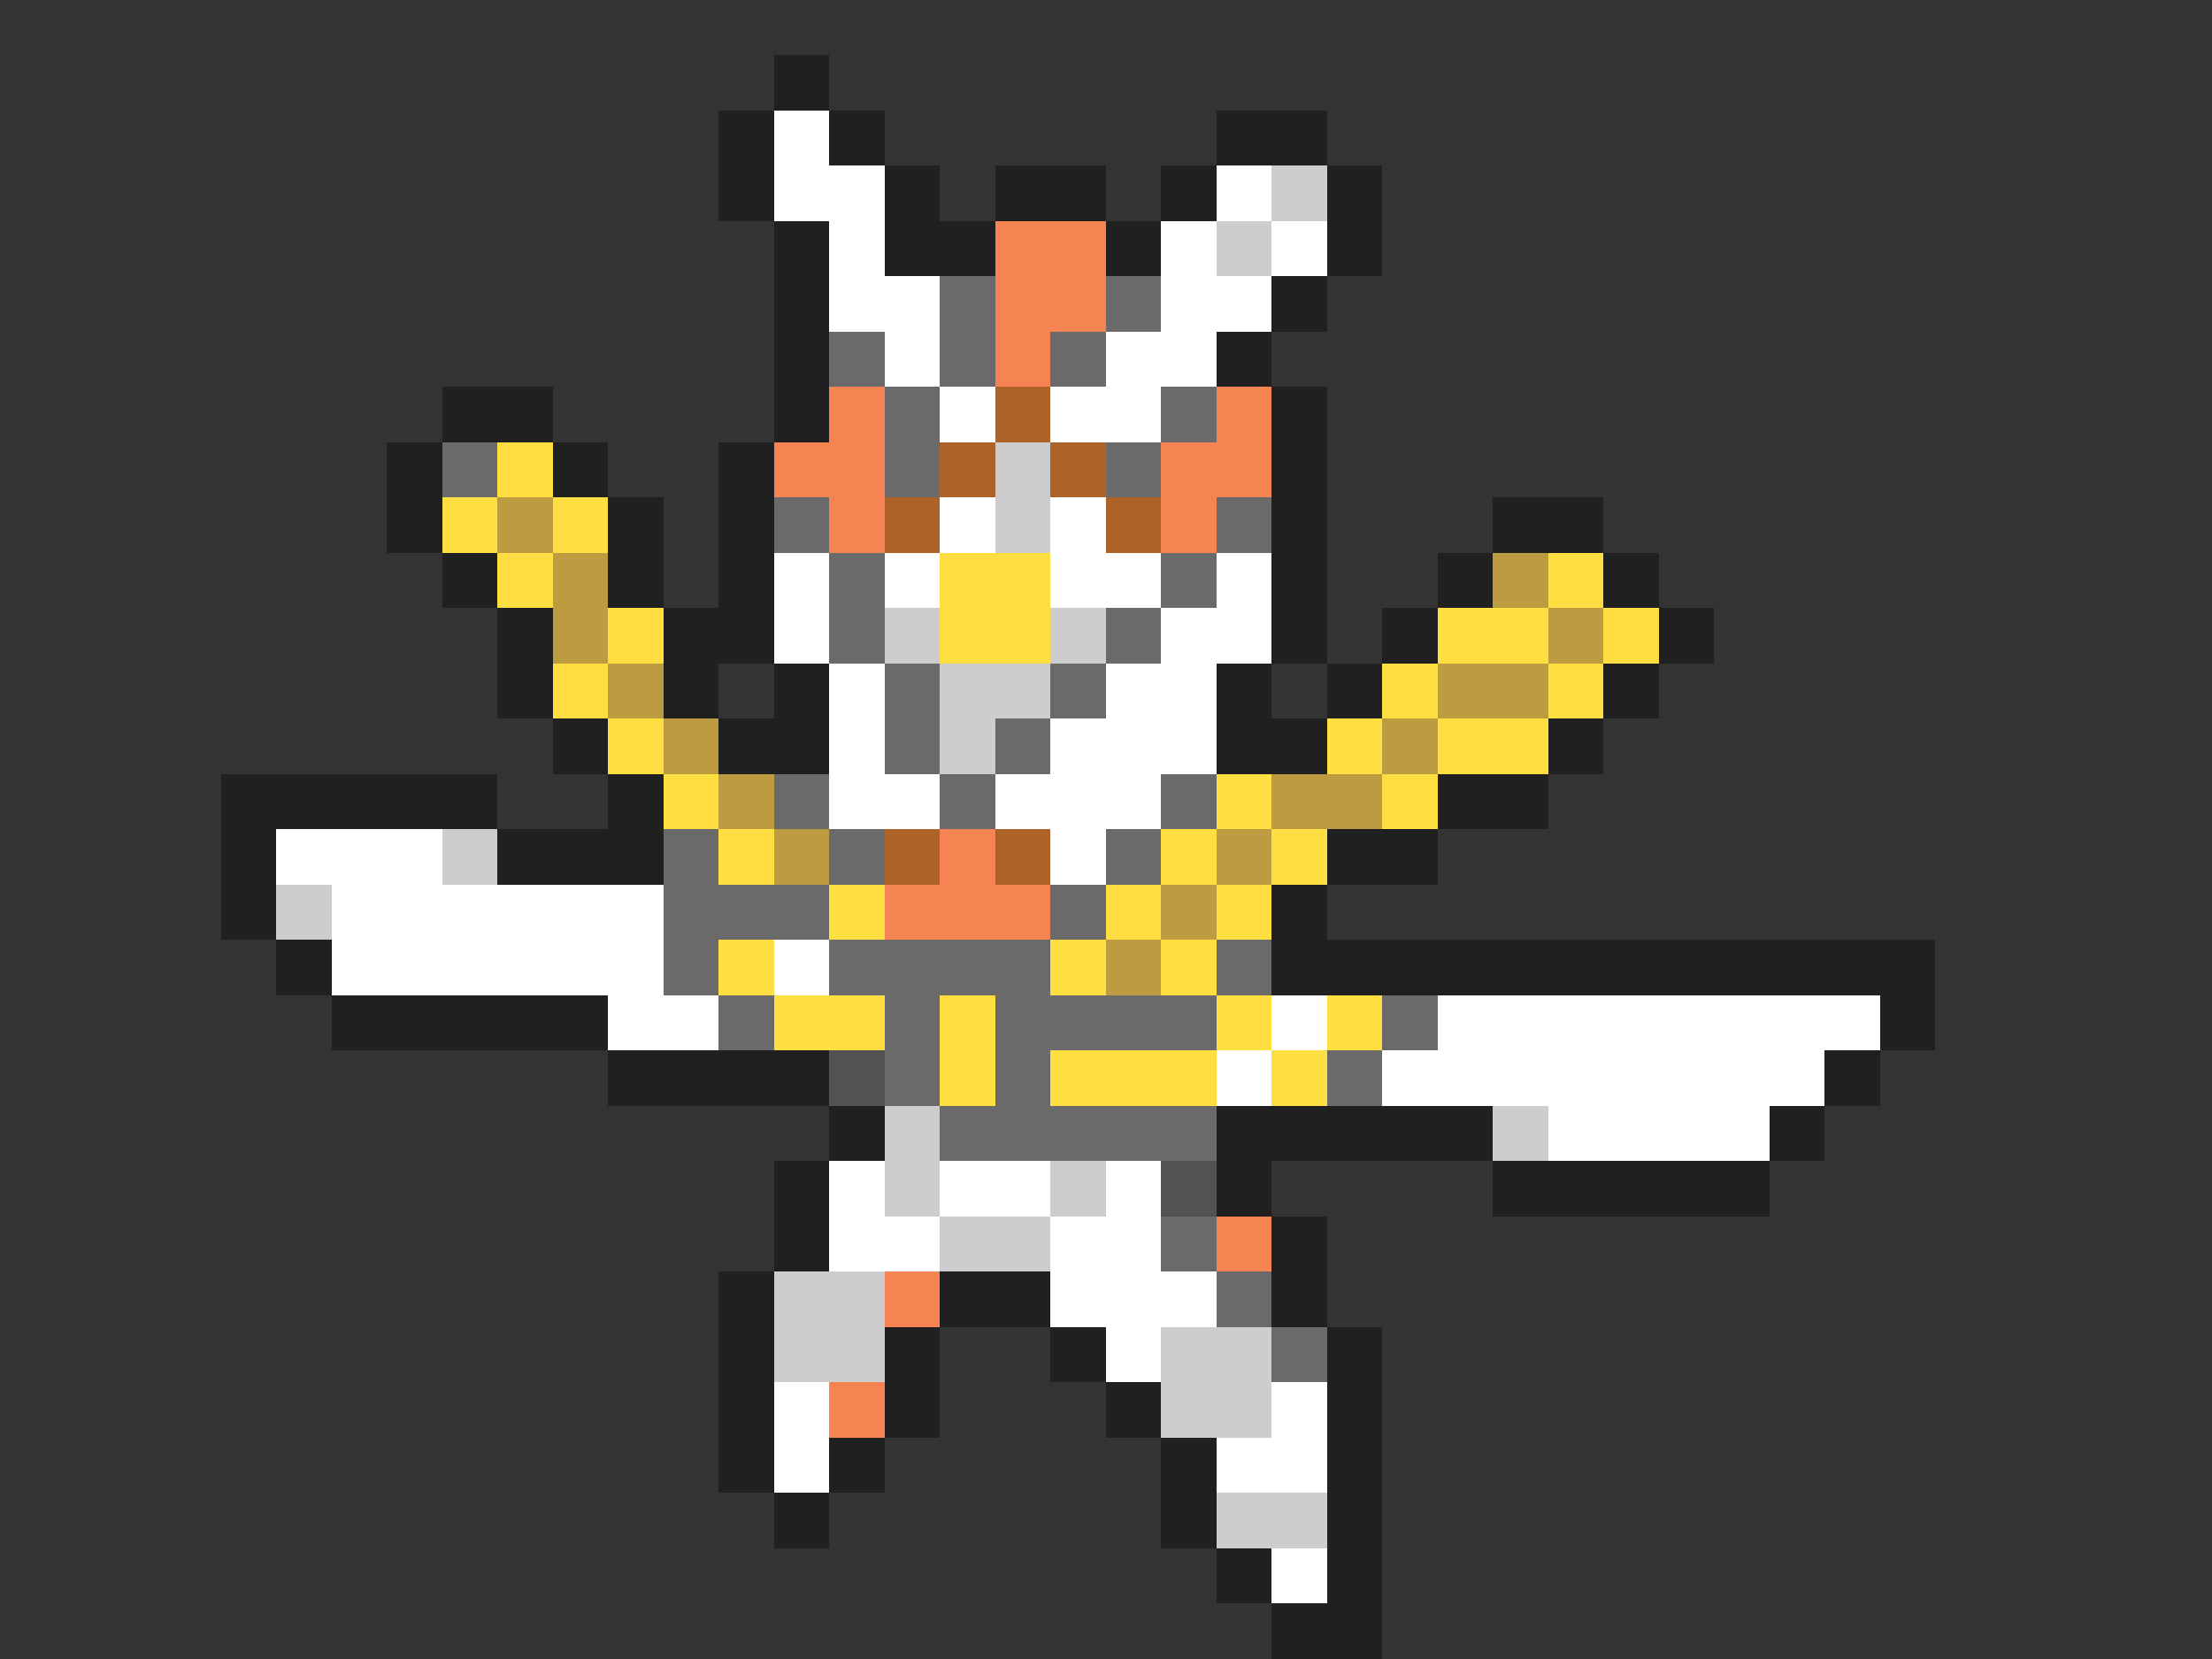 <svg xmlns="http://www.w3.org/2000/svg" viewBox="0 -0.5 40 30" shape-rendering="crispEdges">
<rect x="0" y="-0.5" width="40" height="30" fill="#333333" stroke="none"/>
<path stroke="#202020" d="M14 1h1M13 2h1M15 2h1M22 2h2M13 3h1M16 3h1M18 3h2M21 3h1M24 3h1M14 4h1M16 4h2M20 4h1M24 4h1M14 5h1M23 5h1M14 6h1M22 6h1M8 7h2M14 7h1M23 7h1M7 8h1M10 8h1M13 8h1M23 8h1M7 9h1M11 9h1M13 9h1M23 9h1M27 9h2M8 10h1M11 10h1M13 10h1M23 10h1M26 10h1M29 10h1M9 11h1M12 11h2M23 11h1M25 11h1M30 11h1M9 12h1M12 12h1M14 12h1M22 12h1M24 12h1M29 12h1M10 13h1M13 13h2M22 13h2M28 13h1M4 14h5M11 14h1M26 14h2M4 15h1M9 15h3M24 15h2M4 16h1M23 16h1M5 17h1M23 17h12M6 18h5M34 18h1M11 19h4M33 19h1M15 20h1M22 20h5M32 20h1M14 21h1M22 21h1M27 21h5M14 22h1M23 22h1M13 23h1M17 23h2M23 23h1M13 24h1M16 24h1M19 24h1M24 24h1M13 25h1M16 25h1M20 25h1M24 25h1M13 26h1M15 26h1M21 26h1M24 26h1M14 27h1M21 27h1M24 27h1M22 28h1M24 28h1M23 29h2" />
<path stroke="#ffffff" d="M14 2h1M14 3h2M22 3h1M15 4h1M21 4h1M23 4h1M15 5h2M21 5h2M16 6h1M20 6h2M17 7h1M19 7h2M17 9h1M19 9h1M14 10h1M16 10h1M19 10h2M22 10h1M14 11h1M21 11h2M15 12h1M20 12h2M15 13h1M19 13h3M15 14h2M18 14h3M5 15h3M19 15h1M6 16h6M6 17h6M14 17h1M11 18h2M23 18h1M26 18h8M22 19h1M25 19h8M28 20h4M15 21h1M17 21h2M20 21h1M15 22h2M19 22h2M19 23h3M20 24h1M14 25h1M23 25h1M14 26h1M22 26h2M23 28h1" />
<path stroke="#cdcdcd" d="M23 3h1M22 4h1M18 8h1M18 9h1M16 11h1M19 11h1M17 12h2M17 13h1M8 15h1M5 16h1M16 20h1M27 20h1M16 21h1M19 21h1M17 22h2M14 23h2M14 24h2M21 24h2M21 25h2M22 27h2" />
<path stroke="#f68352" d="M18 4h2M18 5h2M18 6h1M15 7h1M22 7h1M14 8h2M21 8h2M15 9h1M21 9h1M17 15h1M16 16h3M22 22h1M16 23h1M15 25h1" />
<path stroke="#6a6a6a" d="M17 5h1M20 5h1M15 6h1M17 6h1M19 6h1M16 7h1M21 7h1M8 8h1M16 8h1M20 8h1M14 9h1M22 9h1M15 10h1M21 10h1M15 11h1M20 11h1M16 12h1M19 12h1M16 13h1M18 13h1M14 14h1M17 14h1M21 14h1M12 15h1M15 15h1M20 15h1M12 16h3M19 16h1M12 17h1M15 17h4M22 17h1M13 18h1M16 18h1M18 18h4M25 18h1M16 19h1M18 19h1M24 19h1M17 20h5M21 22h1M22 23h1M23 24h1" />
<path stroke="#ac6229" d="M18 7h1M17 8h1M19 8h1M16 9h1M20 9h1M16 15h1M18 15h1" />
<path stroke="#ffde41" d="M9 8h1M8 9h1M10 9h1M9 10h1M17 10h2M28 10h1M11 11h1M17 11h2M26 11h2M29 11h1M10 12h1M25 12h1M28 12h1M11 13h1M24 13h1M26 13h2M12 14h1M22 14h1M25 14h1M13 15h1M21 15h1M23 15h1M15 16h1M20 16h1M22 16h1M13 17h1M19 17h1M21 17h1M14 18h2M17 18h1M22 18h1M24 18h1M17 19h1M19 19h3M23 19h1" />
<path stroke="#bd9c41" d="M9 9h1M10 10h1M27 10h1M10 11h1M28 11h1M11 12h1M26 12h2M12 13h1M25 13h1M13 14h1M23 14h2M14 15h1M22 15h1M21 16h1M20 17h1" />
<path stroke="#525252" d="M15 19h1M21 21h1" />
</svg>